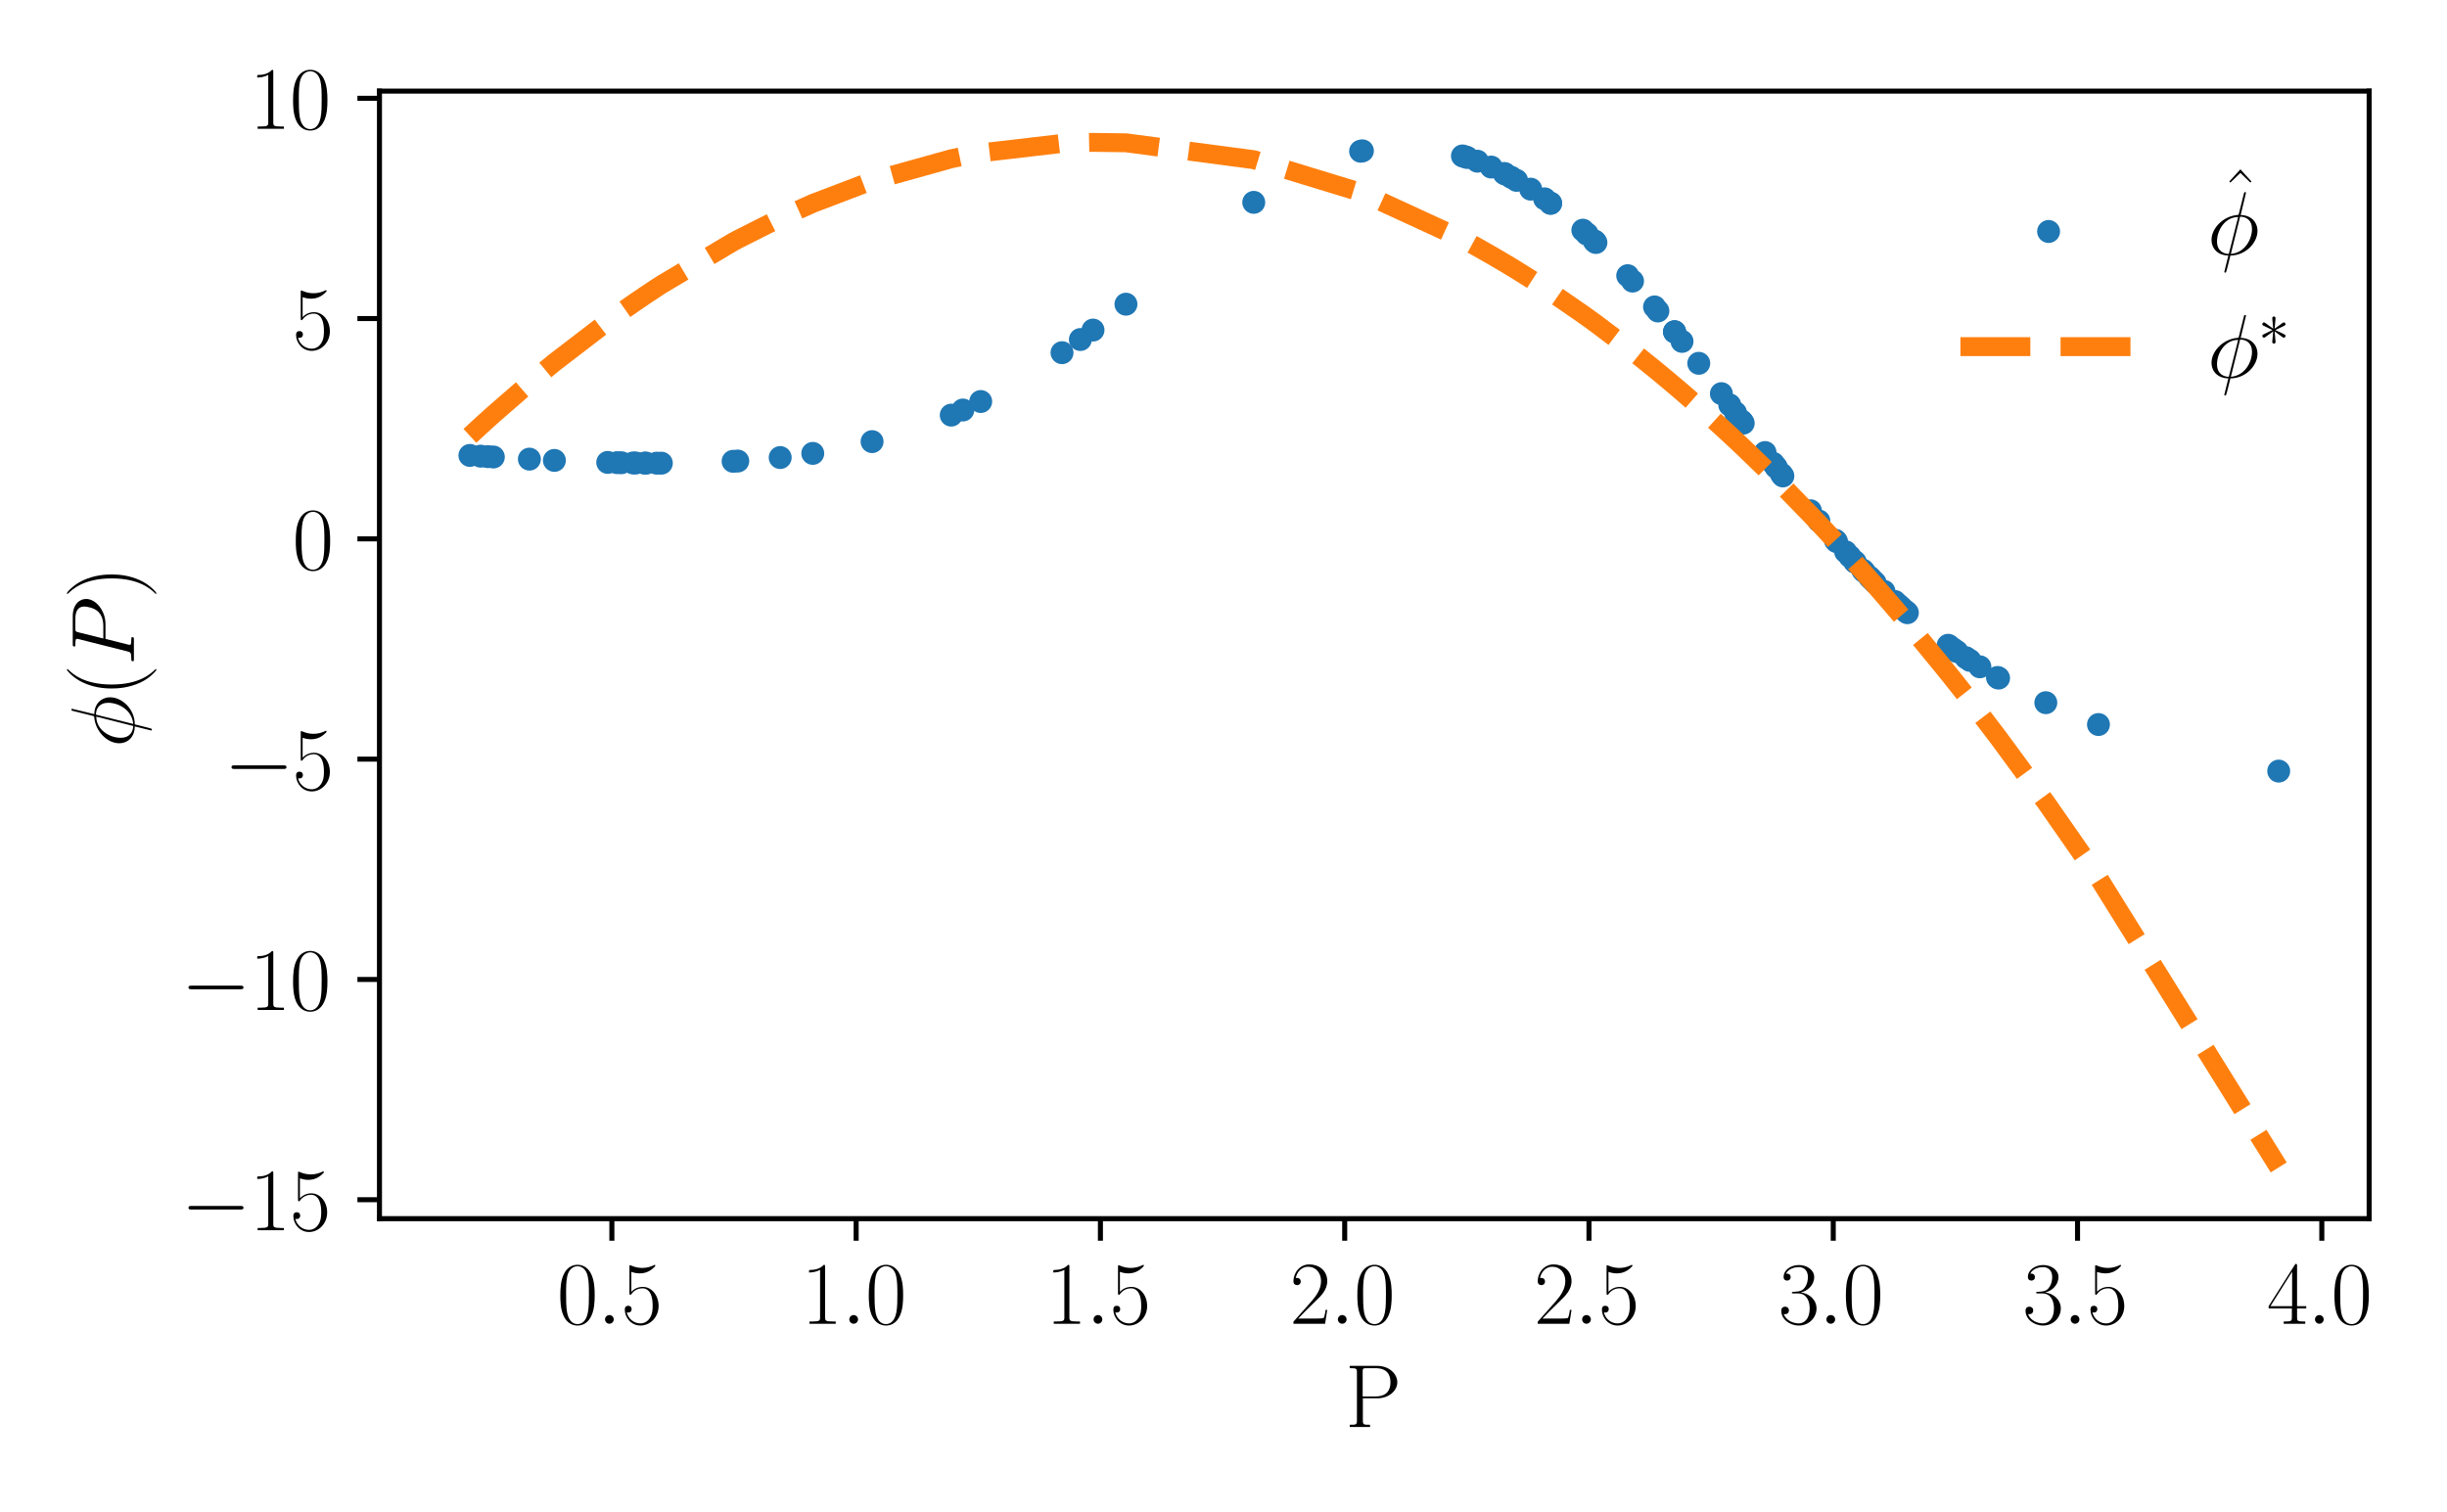 <?xml version="1.0" encoding="utf-8" standalone="no"?>
<!DOCTYPE svg PUBLIC "-//W3C//DTD SVG 1.1//EN"
  "http://www.w3.org/Graphics/SVG/1.1/DTD/svg11.dtd">
<svg xmlns:xlink="http://www.w3.org/1999/xlink" width="388.543pt" height="240.133pt" viewBox="0 0 388.543 240.133" xmlns="http://www.w3.org/2000/svg" version="1.1">
 <defs>
  <style type="text/css">*{stroke-linejoin: round; stroke-linecap: butt}</style>
 </defs>
 <g id="figure_1">
  <g id="patch_1">
   <path d="M 0 240.133 
L 388.543 240.133 
L 388.543 0 
L 0 0 
z
" style="fill: #ffffff"/>
  </g>
  <g id="axes_1">
   <g id="patch_2">
    <path d="M 60.253 193.537 
L 376.183 193.537 
L 376.183 14.47 
L 60.253 14.47 
z
" style="fill: #ffffff"/>
   </g>
   <g id="PathCollection_1">
    <defs>
     <path id="m40acbfc0c7" d="M 0 1.323 
C 0.351 1.323 0.687 1.183 0.935 0.935 
C 1.183 0.687 1.323 0.351 1.323 0 
C 1.323 -0.351 1.183 -0.687 0.935 -0.935 
C 0.687 -1.183 0.351 -1.323 0 -1.323 
C -0.351 -1.323 -0.687 -1.183 -0.935 -0.935 
C -1.183 -0.687 -1.323 -0.351 -1.323 0 
C -1.323 0.351 -1.183 0.687 -0.935 0.935 
C -0.687 1.183 -0.351 1.323 0 1.323 
z
" style="stroke: #1f77b4"/>
    </defs>
    <g clip-path="url(#pa5ed43bdf5)">
     <use xlink:href="#m40acbfc0c7" x="74.613" y="72.326" style="fill: #1f77b4; stroke: #1f77b4"/>
     <use xlink:href="#m40acbfc0c7" x="77.476" y="72.519" style="fill: #1f77b4; stroke: #1f77b4"/>
     <use xlink:href="#m40acbfc0c7" x="78.337" y="72.574" style="fill: #1f77b4; stroke: #1f77b4"/>
     <use xlink:href="#m40acbfc0c7" x="76.321" y="72.443" style="fill: #1f77b4; stroke: #1f77b4"/>
     <use xlink:href="#m40acbfc0c7" x="84.058" y="72.914" style="fill: #1f77b4; stroke: #1f77b4"/>
     <use xlink:href="#m40acbfc0c7" x="88.028" y="73.117" style="fill: #1f77b4; stroke: #1f77b4"/>
     <use xlink:href="#m40acbfc0c7" x="97.975" y="73.473" style="fill: #1f77b4; stroke: #1f77b4"/>
     <use xlink:href="#m40acbfc0c7" x="96.498" y="73.436" style="fill: #1f77b4; stroke: #1f77b4"/>
     <use xlink:href="#m40acbfc0c7" x="100.52" y="73.522" style="fill: #1f77b4; stroke: #1f77b4"/>
     <use xlink:href="#m40acbfc0c7" x="98.66" y="73.488" style="fill: #1f77b4; stroke: #1f77b4"/>
     <use xlink:href="#m40acbfc0c7" x="100.936" y="73.528" style="fill: #1f77b4; stroke: #1f77b4"/>
     <use xlink:href="#m40acbfc0c7" x="105.012" y="73.556" style="fill: #1f77b4; stroke: #1f77b4"/>
     <use xlink:href="#m40acbfc0c7" x="102.351" y="73.544" style="fill: #1f77b4; stroke: #1f77b4"/>
     <use xlink:href="#m40acbfc0c7" x="104.273" y="73.555" style="fill: #1f77b4; stroke: #1f77b4"/>
     <use xlink:href="#m40acbfc0c7" x="102.599" y="73.546" style="fill: #1f77b4; stroke: #1f77b4"/>
     <use xlink:href="#m40acbfc0c7" x="117.146" y="73.217" style="fill: #1f77b4; stroke: #1f77b4"/>
     <use xlink:href="#m40acbfc0c7" x="123.882" y="72.663" style="fill: #1f77b4; stroke: #1f77b4"/>
     <use xlink:href="#m40acbfc0c7" x="116.404" y="73.259" style="fill: #1f77b4; stroke: #1f77b4"/>
     <use xlink:href="#m40acbfc0c7" x="138.472" y="70.133" style="fill: #1f77b4; stroke: #1f77b4"/>
     <use xlink:href="#m40acbfc0c7" x="155.72" y="63.764" style="fill: #1f77b4; stroke: #1f77b4"/>
     <use xlink:href="#m40acbfc0c7" x="129.054" y="72.002" style="fill: #1f77b4; stroke: #1f77b4"/>
     <use xlink:href="#m40acbfc0c7" x="151.041" y="65.925" style="fill: #1f77b4; stroke: #1f77b4"/>
     <use xlink:href="#m40acbfc0c7" x="152.884" y="65.115" style="fill: #1f77b4; stroke: #1f77b4"/>
     <use xlink:href="#m40acbfc0c7" x="171.545" y="53.919" style="fill: #1f77b4; stroke: #1f77b4"/>
     <use xlink:href="#m40acbfc0c7" x="168.631" y="56.01" style="fill: #1f77b4; stroke: #1f77b4"/>
     <use xlink:href="#m40acbfc0c7" x="173.552" y="52.417" style="fill: #1f77b4; stroke: #1f77b4"/>
     <use xlink:href="#m40acbfc0c7" x="178.783" y="48.308" style="fill: #1f77b4; stroke: #1f77b4"/>
     <use xlink:href="#m40acbfc0c7" x="199.075" y="32.135" style="fill: #1f77b4; stroke: #1f77b4"/>
     <use xlink:href="#m40acbfc0c7" x="216.328" y="23.956" style="fill: #1f77b4; stroke: #1f77b4"/>
     <use xlink:href="#m40acbfc0c7" x="232.691" y="24.917" style="fill: #1f77b4; stroke: #1f77b4"/>
     <use xlink:href="#m40acbfc0c7" x="236.778" y="26.53" style="fill: #1f77b4; stroke: #1f77b4"/>
     <use xlink:href="#m40acbfc0c7" x="239.978" y="28.166" style="fill: #1f77b4; stroke: #1f77b4"/>
     <use xlink:href="#m40acbfc0c7" x="240.809" y="28.643" style="fill: #1f77b4; stroke: #1f77b4"/>
     <use xlink:href="#m40acbfc0c7" x="216.042" y="24.018" style="fill: #1f77b4; stroke: #1f77b4"/>
     <use xlink:href="#m40acbfc0c7" x="239.036" y="27.65" style="fill: #1f77b4; stroke: #1f77b4"/>
     <use xlink:href="#m40acbfc0c7" x="238.836" y="27.545" style="fill: #1f77b4; stroke: #1f77b4"/>
     <use xlink:href="#m40acbfc0c7" x="232.212" y="24.764" style="fill: #1f77b4; stroke: #1f77b4"/>
     <use xlink:href="#m40acbfc0c7" x="265.919" y="52.727" style="fill: #1f77b4; stroke: #1f77b4"/>
     <use xlink:href="#m40acbfc0c7" x="273.329" y="62.515" style="fill: #1f77b4; stroke: #1f77b4"/>
     <use xlink:href="#m40acbfc0c7" x="253.139" y="38.253" style="fill: #1f77b4; stroke: #1f77b4"/>
     <use xlink:href="#m40acbfc0c7" x="253.204" y="38.316" style="fill: #1f77b4; stroke: #1f77b4"/>
     <use xlink:href="#m40acbfc0c7" x="251.96" y="37.135" style="fill: #1f77b4; stroke: #1f77b4"/>
     <use xlink:href="#m40acbfc0c7" x="232.973" y="25.012" style="fill: #1f77b4; stroke: #1f77b4"/>
     <use xlink:href="#m40acbfc0c7" x="280.263" y="71.866" style="fill: #1f77b4; stroke: #1f77b4"/>
     <use xlink:href="#m40acbfc0c7" x="263.246" y="49.388" style="fill: #1f77b4; stroke: #1f77b4"/>
     <use xlink:href="#m40acbfc0c7" x="234.586" y="25.599" style="fill: #1f77b4; stroke: #1f77b4"/>
     <use xlink:href="#m40acbfc0c7" x="265.884" y="52.683" style="fill: #1f77b4; stroke: #1f77b4"/>
     <use xlink:href="#m40acbfc0c7" x="259.22" y="44.641" style="fill: #1f77b4; stroke: #1f77b4"/>
     <use xlink:href="#m40acbfc0c7" x="246.222" y="32.286" style="fill: #1f77b4; stroke: #1f77b4"/>
     <use xlink:href="#m40acbfc0c7" x="324.842" y="111.593" style="fill: #1f77b4; stroke: #1f77b4"/>
     <use xlink:href="#m40acbfc0c7" x="309.553" y="102.634" style="fill: #1f77b4; stroke: #1f77b4"/>
     <use xlink:href="#m40acbfc0c7" x="281.954" y="74.101" style="fill: #1f77b4; stroke: #1f77b4"/>
     <use xlink:href="#m40acbfc0c7" x="253.407" y="38.513" style="fill: #1f77b4; stroke: #1f77b4"/>
     <use xlink:href="#m40acbfc0c7" x="252.009" y="37.18" style="fill: #1f77b4; stroke: #1f77b4"/>
     <use xlink:href="#m40acbfc0c7" x="296.833" y="91.628" style="fill: #1f77b4; stroke: #1f77b4"/>
     <use xlink:href="#m40acbfc0c7" x="300.866" y="95.523" style="fill: #1f77b4; stroke: #1f77b4"/>
     <use xlink:href="#m40acbfc0c7" x="282.044" y="74.219" style="fill: #1f77b4; stroke: #1f77b4"/>
     <use xlink:href="#m40acbfc0c7" x="276.524" y="66.841" style="fill: #1f77b4; stroke: #1f77b4"/>
     <use xlink:href="#m40acbfc0c7" x="274.658" y="64.313" style="fill: #1f77b4; stroke: #1f77b4"/>
     <use xlink:href="#m40acbfc0c7" x="291.428" y="85.8" style="fill: #1f77b4; stroke: #1f77b4"/>
     <use xlink:href="#m40acbfc0c7" x="295.765" y="90.531" style="fill: #1f77b4; stroke: #1f77b4"/>
     <use xlink:href="#m40acbfc0c7" x="269.736" y="57.696" style="fill: #1f77b4; stroke: #1f77b4"/>
     <use xlink:href="#m40acbfc0c7" x="301.89" y="96.45" style="fill: #1f77b4; stroke: #1f77b4"/>
     <use xlink:href="#m40acbfc0c7" x="312.791" y="104.873" style="fill: #1f77b4; stroke: #1f77b4"/>
     <use xlink:href="#m40acbfc0c7" x="317.164" y="107.586" style="fill: #1f77b4; stroke: #1f77b4"/>
     <use xlink:href="#m40acbfc0c7" x="293.059" y="87.63" style="fill: #1f77b4; stroke: #1f77b4"/>
     <use xlink:href="#m40acbfc0c7" x="243.048" y="30.039" style="fill: #1f77b4; stroke: #1f77b4"/>
     <use xlink:href="#m40acbfc0c7" x="276.635" y="66.991" style="fill: #1f77b4; stroke: #1f77b4"/>
     <use xlink:href="#m40acbfc0c7" x="287.466" y="81.111" style="fill: #1f77b4; stroke: #1f77b4"/>
     <use xlink:href="#m40acbfc0c7" x="267.079" y="54.216" style="fill: #1f77b4; stroke: #1f77b4"/>
     <use xlink:href="#m40acbfc0c7" x="294.445" y="89.137" style="fill: #1f77b4; stroke: #1f77b4"/>
     <use xlink:href="#m40acbfc0c7" x="312.156" y="104.45" style="fill: #1f77b4; stroke: #1f77b4"/>
     <use xlink:href="#m40acbfc0c7" x="302.858" y="97.304" style="fill: #1f77b4; stroke: #1f77b4"/>
     <use xlink:href="#m40acbfc0c7" x="265.89" y="52.69" style="fill: #1f77b4; stroke: #1f77b4"/>
     <use xlink:href="#m40acbfc0c7" x="246.202" y="32.272" style="fill: #1f77b4; stroke: #1f77b4"/>
     <use xlink:href="#m40acbfc0c7" x="275.573" y="65.552" style="fill: #1f77b4; stroke: #1f77b4"/>
     <use xlink:href="#m40acbfc0c7" x="258.453" y="43.78" style="fill: #1f77b4; stroke: #1f77b4"/>
     <use xlink:href="#m40acbfc0c7" x="310.172" y="103.078" style="fill: #1f77b4; stroke: #1f77b4"/>
     <use xlink:href="#m40acbfc0c7" x="245.264" y="31.575" style="fill: #1f77b4; stroke: #1f77b4"/>
     <use xlink:href="#m40acbfc0c7" x="302.557" y="97.041" style="fill: #1f77b4; stroke: #1f77b4"/>
     <use xlink:href="#m40acbfc0c7" x="281.557" y="73.579" style="fill: #1f77b4; stroke: #1f77b4"/>
     <use xlink:href="#m40acbfc0c7" x="297.217" y="92.015" style="fill: #1f77b4; stroke: #1f77b4"/>
     <use xlink:href="#m40acbfc0c7" x="294.608" y="89.312" style="fill: #1f77b4; stroke: #1f77b4"/>
     <use xlink:href="#m40acbfc0c7" x="262.714" y="48.74" style="fill: #1f77b4; stroke: #1f77b4"/>
     <use xlink:href="#m40acbfc0c7" x="333.2" y="115.062" style="fill: #1f77b4; stroke: #1f77b4"/>
     <use xlink:href="#m40acbfc0c7" x="309.334" y="102.475" style="fill: #1f77b4; stroke: #1f77b4"/>
     <use xlink:href="#m40acbfc0c7" x="276.794" y="67.205" style="fill: #1f77b4; stroke: #1f77b4"/>
     <use xlink:href="#m40acbfc0c7" x="361.822" y="122.457" style="fill: #1f77b4; stroke: #1f77b4"/>
     <use xlink:href="#m40acbfc0c7" x="282.838" y="75.257" style="fill: #1f77b4; stroke: #1f77b4"/>
     <use xlink:href="#m40acbfc0c7" x="291.615" y="86.012" style="fill: #1f77b4; stroke: #1f77b4"/>
     <use xlink:href="#m40acbfc0c7" x="301.408" y="96.017" style="fill: #1f77b4; stroke: #1f77b4"/>
     <use xlink:href="#m40acbfc0c7" x="314.373" y="105.894" style="fill: #1f77b4; stroke: #1f77b4"/>
     <use xlink:href="#m40acbfc0c7" x="296.027" y="90.802" style="fill: #1f77b4; stroke: #1f77b4"/>
     <use xlink:href="#m40acbfc0c7" x="317.342" y="107.689" style="fill: #1f77b4; stroke: #1f77b4"/>
     <use xlink:href="#m40acbfc0c7" x="297.73" y="92.528" style="fill: #1f77b4; stroke: #1f77b4"/>
     <use xlink:href="#m40acbfc0c7" x="288.807" y="82.734" style="fill: #1f77b4; stroke: #1f77b4"/>
     <use xlink:href="#m40acbfc0c7" x="310.733" y="103.474" style="fill: #1f77b4; stroke: #1f77b4"/>
     <use xlink:href="#m40acbfc0c7" x="251.33" y="36.554" style="fill: #1f77b4; stroke: #1f77b4"/>
     <use xlink:href="#m40acbfc0c7" x="283.091" y="75.585" style="fill: #1f77b4; stroke: #1f77b4"/>
     <use xlink:href="#m40acbfc0c7" x="293.73" y="88.365" style="fill: #1f77b4; stroke: #1f77b4"/>
     <use xlink:href="#m40acbfc0c7" x="299.145" y="93.909" style="fill: #1f77b4; stroke: #1f77b4"/>
    </g>
   </g>
   <g id="matplotlib.axis_1">
    <g id="xtick_1">
     <g id="line2d_1">
      <defs>
       <path id="me29aec4054" d="M 0 0 
L 0 3.5 
" style="stroke: #000000; stroke-width: 0.8"/>
      </defs>
      <g>
       <use xlink:href="#me29aec4054" x="97.154" y="193.537" style="stroke: #000000; stroke-width: 0.8"/>
      </g>
     </g>
     <g id="text_1">
      <!-- $\mathdefault{0.5}$ -->
      <g transform="translate(88.429 210.223) scale(0.14 -0.14)">
       <defs>
        <path id="CMR17-30" d="M 2688 2025 
C 2688 2416 2682 3080 2413 3591 
C 2176 4039 1798 4198 1466 4198 
C 1158 4198 768 4058 525 3597 
C 269 3118 243 2524 243 2025 
C 243 1661 250 1106 448 619 
C 723 -39 1216 -128 1466 -128 
C 1760 -128 2208 -7 2470 600 
C 2662 1042 2688 1559 2688 2025 
z
M 1466 -26 
C 1056 -26 813 325 723 812 
C 653 1188 653 1738 653 2096 
C 653 2588 653 2997 736 3387 
C 858 3929 1216 4096 1466 4096 
C 1728 4096 2067 3923 2189 3400 
C 2272 3036 2278 2607 2278 2096 
C 2278 1680 2278 1169 2202 792 
C 2067 95 1690 -26 1466 -26 
z
" transform="scale(0.016)"/>
        <path id="CMMI12-3a" d="M 1178 307 
C 1178 492 1024 619 870 619 
C 685 619 557 466 557 313 
C 557 128 710 0 864 0 
C 1050 0 1178 153 1178 307 
z
" transform="scale(0.016)"/>
        <path id="CMR17-35" d="M 730 3692 
C 794 3666 1056 3584 1325 3584 
C 1920 3584 2246 3911 2432 4100 
C 2432 4157 2432 4192 2394 4192 
C 2387 4192 2374 4192 2323 4163 
C 2099 4058 1837 3973 1517 3973 
C 1325 3973 1037 3999 723 4139 
C 653 4171 640 4171 634 4171 
C 602 4171 595 4164 595 4037 
L 595 2203 
C 595 2089 595 2057 659 2057 
C 691 2057 704 2070 736 2114 
C 941 2401 1222 2522 1542 2522 
C 1766 2522 2246 2382 2246 1289 
C 2246 1085 2246 715 2054 421 
C 1894 159 1645 25 1370 25 
C 947 25 518 320 403 814 
C 429 807 480 795 506 795 
C 589 795 749 840 749 1038 
C 749 1210 627 1280 506 1280 
C 358 1280 262 1190 262 1011 
C 262 454 704 -128 1382 -128 
C 2042 -128 2669 440 2669 1264 
C 2669 2030 2170 2624 1549 2624 
C 1222 2624 947 2503 730 2274 
L 730 3692 
z
" transform="scale(0.016)"/>
       </defs>
       <use xlink:href="#CMR17-30" transform="scale(0.996)"/>
       <use xlink:href="#CMMI12-3a" transform="translate(45.69 0) scale(0.996)"/>
       <use xlink:href="#CMR17-35" transform="translate(72.788 0) scale(0.996)"/>
      </g>
     </g>
    </g>
    <g id="xtick_2">
     <g id="line2d_2">
      <g>
       <use xlink:href="#me29aec4054" x="135.942" y="193.537" style="stroke: #000000; stroke-width: 0.8"/>
      </g>
     </g>
     <g id="text_2">
      <!-- $\mathdefault{1.0}$ -->
      <g transform="translate(127.216 210.223) scale(0.14 -0.14)">
       <defs>
        <path id="CMR17-31" d="M 1702 4058 
C 1702 4192 1696 4192 1606 4192 
C 1357 3916 979 3827 621 3827 
C 602 3827 570 3827 563 3808 
C 557 3795 557 3782 557 3648 
C 755 3648 1088 3686 1344 3839 
L 1344 461 
C 1344 236 1331 160 781 160 
L 589 160 
L 589 0 
C 896 0 1216 0 1523 0 
C 1830 0 2150 0 2458 0 
L 2458 160 
L 2266 160 
C 1715 160 1702 230 1702 458 
L 1702 4058 
z
" transform="scale(0.016)"/>
       </defs>
       <use xlink:href="#CMR17-31" transform="scale(0.996)"/>
       <use xlink:href="#CMMI12-3a" transform="translate(45.69 0) scale(0.996)"/>
       <use xlink:href="#CMR17-30" transform="translate(72.788 0) scale(0.996)"/>
      </g>
     </g>
    </g>
    <g id="xtick_3">
     <g id="line2d_3">
      <g>
       <use xlink:href="#me29aec4054" x="174.729" y="193.537" style="stroke: #000000; stroke-width: 0.8"/>
      </g>
     </g>
     <g id="text_3">
      <!-- $\mathdefault{1.5}$ -->
      <g transform="translate(166.004 210.223) scale(0.14 -0.14)">
       <use xlink:href="#CMR17-31" transform="scale(0.996)"/>
       <use xlink:href="#CMMI12-3a" transform="translate(45.69 0) scale(0.996)"/>
       <use xlink:href="#CMR17-35" transform="translate(72.788 0) scale(0.996)"/>
      </g>
     </g>
    </g>
    <g id="xtick_4">
     <g id="line2d_4">
      <g>
       <use xlink:href="#me29aec4054" x="213.516" y="193.537" style="stroke: #000000; stroke-width: 0.8"/>
      </g>
     </g>
     <g id="text_4">
      <!-- $\mathdefault{2.0}$ -->
      <g transform="translate(204.791 210.223) scale(0.14 -0.14)">
       <defs>
        <path id="CMR17-32" d="M 2669 989 
L 2554 989 
C 2490 536 2438 459 2413 420 
C 2381 369 1920 369 1830 369 
L 602 369 
C 832 619 1280 1072 1824 1597 
C 2214 1967 2669 2402 2669 3035 
C 2669 3790 2067 4224 1395 4224 
C 691 4224 262 3604 262 3030 
C 262 2780 448 2748 525 2748 
C 589 2748 781 2787 781 3010 
C 781 3207 614 3264 525 3264 
C 486 3264 448 3258 422 3245 
C 544 3790 915 4058 1306 4058 
C 1862 4058 2227 3617 2227 3035 
C 2227 2479 1901 2000 1536 1584 
L 262 146 
L 262 0 
L 2515 0 
L 2669 989 
z
" transform="scale(0.016)"/>
       </defs>
       <use xlink:href="#CMR17-32" transform="scale(0.996)"/>
       <use xlink:href="#CMMI12-3a" transform="translate(45.69 0) scale(0.996)"/>
       <use xlink:href="#CMR17-30" transform="translate(72.788 0) scale(0.996)"/>
      </g>
     </g>
    </g>
    <g id="xtick_5">
     <g id="line2d_5">
      <g>
       <use xlink:href="#me29aec4054" x="252.303" y="193.537" style="stroke: #000000; stroke-width: 0.8"/>
      </g>
     </g>
     <g id="text_5">
      <!-- $\mathdefault{2.5}$ -->
      <g transform="translate(243.578 210.223) scale(0.14 -0.14)">
       <use xlink:href="#CMR17-32" transform="scale(0.996)"/>
       <use xlink:href="#CMMI12-3a" transform="translate(45.69 0) scale(0.996)"/>
       <use xlink:href="#CMR17-35" transform="translate(72.788 0) scale(0.996)"/>
      </g>
     </g>
    </g>
    <g id="xtick_6">
     <g id="line2d_6">
      <g>
       <use xlink:href="#me29aec4054" x="291.091" y="193.537" style="stroke: #000000; stroke-width: 0.8"/>
      </g>
     </g>
     <g id="text_6">
      <!-- $\mathdefault{3.0}$ -->
      <g transform="translate(282.365 210.223) scale(0.14 -0.14)">
       <defs>
        <path id="CMR17-33" d="M 1414 2157 
C 1984 2157 2234 1662 2234 1090 
C 2234 320 1824 25 1453 25 
C 1114 25 563 194 390 693 
C 422 680 454 680 486 680 
C 640 680 755 782 755 948 
C 755 1133 614 1216 486 1216 
C 378 1216 211 1165 211 926 
C 211 335 787 -128 1466 -128 
C 2176 -128 2720 430 2720 1085 
C 2720 1707 2208 2157 1600 2227 
C 2086 2328 2554 2756 2554 3329 
C 2554 3820 2048 4179 1472 4179 
C 890 4179 378 3829 378 3329 
C 378 3110 544 3072 627 3072 
C 762 3072 877 3155 877 3321 
C 877 3486 762 3569 627 3569 
C 602 3569 570 3569 544 3557 
C 730 3959 1235 4032 1459 4032 
C 1683 4032 2106 3925 2106 3320 
C 2106 3143 2080 2828 1862 2550 
C 1670 2304 1453 2304 1242 2284 
C 1210 2284 1062 2269 1037 2269 
C 992 2263 966 2257 966 2208 
C 966 2163 973 2157 1101 2157 
L 1414 2157 
z
" transform="scale(0.016)"/>
       </defs>
       <use xlink:href="#CMR17-33" transform="scale(0.996)"/>
       <use xlink:href="#CMMI12-3a" transform="translate(45.69 0) scale(0.996)"/>
       <use xlink:href="#CMR17-30" transform="translate(72.788 0) scale(0.996)"/>
      </g>
     </g>
    </g>
    <g id="xtick_7">
     <g id="line2d_7">
      <g>
       <use xlink:href="#me29aec4054" x="329.878" y="193.537" style="stroke: #000000; stroke-width: 0.8"/>
      </g>
     </g>
     <g id="text_7">
      <!-- $\mathdefault{3.5}$ -->
      <g transform="translate(321.153 210.223) scale(0.14 -0.14)">
       <use xlink:href="#CMR17-33" transform="scale(0.996)"/>
       <use xlink:href="#CMMI12-3a" transform="translate(45.69 0) scale(0.996)"/>
       <use xlink:href="#CMR17-35" transform="translate(72.788 0) scale(0.996)"/>
      </g>
     </g>
    </g>
    <g id="xtick_8">
     <g id="line2d_8">
      <g>
       <use xlink:href="#me29aec4054" x="368.665" y="193.537" style="stroke: #000000; stroke-width: 0.8"/>
      </g>
     </g>
     <g id="text_8">
      <!-- $\mathdefault{4.0}$ -->
      <g transform="translate(359.94 210.223) scale(0.14 -0.14)">
       <defs>
        <path id="CMR17-34" d="M 2150 4122 
C 2150 4256 2144 4256 2029 4256 
L 128 1254 
L 128 1088 
L 1779 1088 
L 1779 457 
C 1779 224 1766 160 1318 160 
L 1197 160 
L 1197 0 
C 1402 0 1747 0 1965 0 
C 2182 0 2528 0 2733 0 
L 2733 160 
L 2611 160 
C 2163 160 2150 224 2150 457 
L 2150 1088 
L 2803 1088 
L 2803 1254 
L 2150 1254 
L 2150 4122 
z
M 1798 3703 
L 1798 1254 
L 256 1254 
L 1798 3703 
z
" transform="scale(0.016)"/>
       </defs>
       <use xlink:href="#CMR17-34" transform="scale(0.996)"/>
       <use xlink:href="#CMMI12-3a" transform="translate(45.69 0) scale(0.996)"/>
       <use xlink:href="#CMR17-30" transform="translate(72.788 0) scale(0.996)"/>
      </g>
     </g>
    </g>
    <g id="text_9">
     <!-- P -->
     <g transform="translate(213.572 226.621) scale(0.14 -0.14)">
      <defs>
       <path id="CMR17-50" d="M 1267 2042 
L 2291 2042 
C 3117 2042 3718 2578 3718 3184 
C 3718 3791 3130 4352 2291 4352 
L 333 4352 
L 333 4186 
C 774 4186 845 4186 845 3899 
L 845 446 
C 845 160 774 160 333 160 
L 333 0 
C 518 0 858 0 1056 0 
C 1254 0 1594 0 1779 0 
L 1779 160 
C 1338 160 1267 160 1267 446 
L 1267 2042 
z
M 1254 2176 
L 1254 3938 
C 1254 4155 1267 4186 1523 4186 
L 2170 4186 
C 2995 4186 3232 3714 3232 3184 
C 3232 2604 2950 2176 2170 2176 
L 1254 2176 
z
" transform="scale(0.016)"/>
      </defs>
      <use xlink:href="#CMR17-50" transform="scale(0.996)"/>
     </g>
    </g>
   </g>
   <g id="matplotlib.axis_2">
    <g id="ytick_1">
     <g id="line2d_9">
      <defs>
       <path id="m64fa84c742" d="M 0 0 
L -3.5 0 
" style="stroke: #000000; stroke-width: 0.8"/>
      </defs>
      <g>
       <use xlink:href="#m64fa84c742" x="60.253" y="190.527" style="stroke: #000000; stroke-width: 0.8"/>
      </g>
     </g>
     <g id="text_10">
      <!-- $\mathdefault{−15}$ -->
      <g transform="translate(28.748 195.37) scale(0.14 -0.14)">
       <defs>
        <path id="CMSY10-0" d="M 4218 1472 
C 4326 1472 4442 1472 4442 1600 
C 4442 1728 4326 1728 4218 1728 
L 755 1728 
C 646 1728 531 1728 531 1600 
C 531 1472 646 1472 755 1472 
L 4218 1472 
z
" transform="scale(0.016)"/>
       </defs>
       <use xlink:href="#CMSY10-0" transform="scale(0.996)"/>
       <use xlink:href="#CMR17-31" transform="translate(77.487 0) scale(0.996)"/>
       <use xlink:href="#CMR17-35" transform="translate(123.178 0) scale(0.996)"/>
      </g>
     </g>
    </g>
    <g id="ytick_2">
     <g id="line2d_10">
      <g>
       <use xlink:href="#m64fa84c742" x="60.253" y="155.543" style="stroke: #000000; stroke-width: 0.8"/>
      </g>
     </g>
     <g id="text_11">
      <!-- $\mathdefault{−10}$ -->
      <g transform="translate(28.748 160.386) scale(0.14 -0.14)">
       <use xlink:href="#CMSY10-0" transform="scale(0.996)"/>
       <use xlink:href="#CMR17-31" transform="translate(77.487 0) scale(0.996)"/>
       <use xlink:href="#CMR17-30" transform="translate(123.178 0) scale(0.996)"/>
      </g>
     </g>
    </g>
    <g id="ytick_3">
     <g id="line2d_11">
      <g>
       <use xlink:href="#m64fa84c742" x="60.253" y="120.558" style="stroke: #000000; stroke-width: 0.8"/>
      </g>
     </g>
     <g id="text_12">
      <!-- $\mathdefault{−5}$ -->
      <g transform="translate(35.576 125.401) scale(0.14 -0.14)">
       <use xlink:href="#CMSY10-0" transform="scale(0.996)"/>
       <use xlink:href="#CMR17-35" transform="translate(77.487 0) scale(0.996)"/>
      </g>
     </g>
    </g>
    <g id="ytick_4">
     <g id="line2d_12">
      <g>
       <use xlink:href="#m64fa84c742" x="60.253" y="85.574" style="stroke: #000000; stroke-width: 0.8"/>
      </g>
     </g>
     <g id="text_13">
      <!-- $\mathdefault{0}$ -->
      <g transform="translate(46.424 90.417) scale(0.14 -0.14)">
       <use xlink:href="#CMR17-30" transform="scale(0.996)"/>
      </g>
     </g>
    </g>
    <g id="ytick_5">
     <g id="line2d_13">
      <g>
       <use xlink:href="#m64fa84c742" x="60.253" y="50.59" style="stroke: #000000; stroke-width: 0.8"/>
      </g>
     </g>
     <g id="text_14">
      <!-- $\mathdefault{5}$ -->
      <g transform="translate(46.424 55.433) scale(0.14 -0.14)">
       <use xlink:href="#CMR17-35" transform="scale(0.996)"/>
      </g>
     </g>
    </g>
    <g id="ytick_6">
     <g id="line2d_14">
      <g>
       <use xlink:href="#m64fa84c742" x="60.253" y="15.606" style="stroke: #000000; stroke-width: 0.8"/>
      </g>
     </g>
     <g id="text_15">
      <!-- $\mathdefault{10}$ -->
      <g transform="translate(39.596 20.449) scale(0.14 -0.14)">
       <use xlink:href="#CMR17-31" transform="scale(0.996)"/>
       <use xlink:href="#CMR17-30" transform="translate(45.69 0) scale(0.996)"/>
      </g>
     </g>
    </g>
    <g id="text_16">
     <!-- $\phi(P)$ -->
     <g transform="translate(21.261 118.706) rotate(-90) scale(0.14 -0.14)">
      <defs>
       <path id="CMMI12-1e" d="M 2752 4390 
C 2752 4448 2707 4448 2688 4448 
C 2630 4448 2624 4435 2598 4326 
L 2253 2939 
C 2234 2856 2227 2849 2221 2843 
C 2214 2830 2170 2824 2157 2824 
C 1107 2734 301 1864 301 1057 
C 301 361 832 -64 1498 -64 
C 1446 -261 1402 -463 1350 -659 
C 1261 -995 1210 -1204 1210 -1229 
C 1210 -1241 1210 -1280 1274 -1280 
C 1293 -1280 1318 -1280 1331 -1254 
C 1344 -1241 1382 -1089 1408 -1008 
L 1645 -64 
C 2739 -64 3571 854 3571 1680 
C 3571 2343 3085 2816 2374 2816 
L 2752 4390 
z
M 2336 2701 
C 2758 2701 3181 2463 3181 1828 
C 3181 1097 2675 128 1677 50 
L 2336 2701 
z
M 1530 50 
C 1216 50 691 220 691 938 
C 691 1761 1274 2676 2195 2676 
L 1530 50 
z
" transform="scale(0.016)"/>
       <path id="CMR17-28" d="M 1958 -1561 
C 1958 -1555 1958 -1542 1939 -1523 
C 1645 -1224 858 -407 858 1581 
C 858 3569 1632 4379 1946 4697 
C 1946 4704 1958 4717 1958 4736 
C 1958 4755 1939 4768 1914 4768 
C 1843 4768 1299 4296 986 3594 
C 666 2887 576 2199 576 1588 
C 576 1128 621 351 1005 -471 
C 1312 -1135 1837 -1600 1914 -1600 
C 1946 -1600 1958 -1587 1958 -1561 
z
" transform="scale(0.016)"/>
       <path id="CMMI12-50" d="M 1894 2023 
L 2970 2023 
C 3853 2023 4736 2673 4736 3401 
C 4736 3898 4314 4352 3507 4352 
L 1530 4352 
C 1408 4352 1350 4352 1350 4231 
C 1350 4167 1408 4167 1504 4167 
C 1894 4167 1894 4116 1894 4046 
C 1894 4034 1894 3995 1869 3899 
L 1005 472 
C 947 249 934 185 486 185 
C 365 185 301 185 301 70 
C 301 0 358 0 397 0 
C 518 0 646 0 768 0 
L 1517 0 
C 1638 0 1773 0 1894 0 
C 1946 0 2016 0 2016 121 
C 2016 185 1958 185 1862 185 
C 1478 185 1472 230 1472 293 
C 1472 325 1478 369 1485 401 
L 1894 2023 
z
M 2355 3930 
C 2413 4167 2438 4167 2688 4167 
L 3322 4167 
C 3802 4167 4198 4013 4198 3535 
C 4198 3369 4115 2827 3821 2534 
C 3712 2419 3405 2176 2822 2176 
L 1920 2176 
L 2355 3930 
z
" transform="scale(0.016)"/>
       <path id="CMR17-29" d="M 1683 1581 
C 1683 2040 1638 2817 1254 3639 
C 947 4303 422 4768 346 4768 
C 326 4768 301 4761 301 4729 
C 301 4717 307 4710 314 4697 
C 621 4378 1402 3568 1402 1584 
C 1402 -407 627 -1217 314 -1537 
C 307 -1549 301 -1556 301 -1568 
C 301 -1600 326 -1600 346 -1600 
C 416 -1600 960 -1128 1274 -426 
C 1594 281 1683 969 1683 1581 
z
" transform="scale(0.016)"/>
      </defs>
      <use xlink:href="#CMMI12-1e" transform="scale(0.996)"/>
      <use xlink:href="#CMR17-28" transform="translate(57.734 0) scale(0.996)"/>
      <use xlink:href="#CMMI12-50" transform="translate(93.015 0) scale(0.996)"/>
      <use xlink:href="#CMR17-29" transform="translate(169.441 0) scale(0.996)"/>
     </g>
    </g>
   </g>
   <g id="line2d_15">
    <path d="M 74.613 69.218 
L 76.321 67.641 
L 77.476 66.59 
L 78.337 65.815 
L 84.058 60.837 
L 88.028 57.562 
L 96.498 51.066 
L 97.975 50.001 
L 98.66 49.514 
L 100.52 48.214 
L 100.936 47.928 
L 102.351 46.966 
L 102.599 46.799 
L 104.273 45.689 
L 105.012 45.207 
L 116.404 38.424 
L 117.146 38.024 
L 123.882 34.627 
L 129.054 32.305 
L 138.472 28.716 
L 151.041 25.212 
L 152.884 24.822 
L 155.72 24.283 
L 168.631 22.776 
L 171.545 22.65 
L 173.552 22.609 
L 178.783 22.679 
L 199.075 25.359 
L 216.042 30.54 
L 216.328 30.651 
L 232.212 37.97 
L 232.691 38.227 
L 232.973 38.38 
L 234.586 39.266 
L 236.778 40.509 
L 238.836 41.716 
L 239.036 41.835 
L 239.978 42.403 
L 240.809 42.911 
L 243.048 44.31 
L 245.264 45.741 
L 246.202 46.361 
L 246.222 46.374 
L 251.33 49.892 
L 251.96 50.343 
L 252.009 50.378 
L 253.139 51.196 
L 253.204 51.244 
L 253.407 51.392 
L 258.453 55.203 
L 259.22 55.803 
L 262.714 58.606 
L 263.246 59.043 
L 265.884 61.247 
L 265.89 61.252 
L 265.919 61.277 
L 267.079 62.267 
L 269.736 64.582 
L 273.329 67.818 
L 274.658 69.045 
L 275.573 69.898 
L 276.524 70.795 
L 276.635 70.9 
L 276.794 71.051 
L 280.263 74.4 
L 281.557 75.678 
L 281.954 76.073 
L 282.044 76.163 
L 282.838 76.959 
L 283.091 77.213 
L 287.466 81.713 
L 288.807 83.127 
L 291.428 85.94 
L 291.615 86.143 
L 293.059 87.723 
L 293.73 88.463 
L 294.445 89.257 
L 294.608 89.439 
L 295.765 90.735 
L 296.027 91.03 
L 296.833 91.943 
L 297.217 92.379 
L 297.73 92.965 
L 299.145 94.594 
L 300.866 96.599 
L 301.408 97.236 
L 301.89 97.805 
L 302.557 98.596 
L 302.858 98.954 
L 309.334 106.868 
L 309.553 107.142 
L 310.172 107.92 
L 310.733 108.628 
L 312.156 110.438 
L 312.791 111.251 
L 314.373 113.294 
L 317.164 116.956 
L 317.342 117.192 
L 324.842 127.403 
L 333.2 139.397 
L 361.822 185.398 
" clip-path="url(#pa5ed43bdf5)" style="fill: none; stroke-dasharray: 11.1,4.8; stroke-dashoffset: 0; stroke: #ff7f0e; stroke-width: 3"/>
   </g>
   <g id="patch_3">
    <path d="M 60.253 193.537 
L 60.253 14.47 
" style="fill: none; stroke: #000000; stroke-width: 0.8; stroke-linejoin: miter; stroke-linecap: square"/>
   </g>
   <g id="patch_4">
    <path d="M 376.183 193.537 
L 376.183 14.47 
" style="fill: none; stroke: #000000; stroke-width: 0.8; stroke-linejoin: miter; stroke-linecap: square"/>
   </g>
   <g id="patch_5">
    <path d="M 60.253 193.537 
L 376.183 193.537 
" style="fill: none; stroke: #000000; stroke-width: 0.8; stroke-linejoin: miter; stroke-linecap: square"/>
   </g>
   <g id="patch_6">
    <path d="M 60.253 14.47 
L 376.183 14.47 
" style="fill: none; stroke: #000000; stroke-width: 0.8; stroke-linejoin: miter; stroke-linecap: square"/>
   </g>
   <g id="legend_1">
    <g id="PathCollection_2">
     <g>
      <use xlink:href="#m40acbfc0c7" x="325.283" y="36.761" style="fill: #1f77b4; stroke: #1f77b4"/>
     </g>
    </g>
    <g id="text_17">
     <!-- $\hat{\phi}$ -->
     <g transform="translate(350.483 40.436) scale(0.14 -0.14)">
      <defs>
       <path id="CMR17-5e" d="M 1466 4421 
L 678 3555 
L 755 3478 
L 1466 4166 
L 2176 3478 
L 2253 3555 
L 1466 4421 
z
" transform="scale(0.016)"/>
      </defs>
      <use xlink:href="#CMR17-5e" transform="translate(14.151 26.297) scale(0.996)"/>
      <use xlink:href="#CMMI12-1e" transform="scale(0.996)"/>
     </g>
    </g>
    <g id="line2d_16">
     <path d="M 311.283 55.048 
L 325.283 55.048 
L 339.283 55.048 
" style="fill: none; stroke-dasharray: 11.1,4.8; stroke-dashoffset: 0; stroke: #ff7f0e; stroke-width: 3"/>
    </g>
    <g id="text_18">
     <!-- $\phi^*$ -->
     <g transform="translate(350.483 59.948) scale(0.14 -0.14)">
      <defs>
       <path id="CMSY10-3" d="M 1760 2719 
C 1766 2808 1766 2962 1600 2962 
C 1498 2962 1414 2879 1434 2795 
L 1434 2712 
L 1523 1720 
L 704 2316 
C 646 2348 634 2360 589 2360 
C 499 2360 416 2271 416 2181 
C 416 2079 480 2053 544 2021 
L 1453 1586 
L 570 1158 
C 467 1107 416 1081 416 985 
C 416 889 499 806 589 806 
C 634 806 646 806 806 928 
L 1523 1446 
L 1427 371 
C 1427 236 1542 204 1594 204 
C 1670 204 1766 248 1766 371 
L 1670 1446 
L 2490 851 
C 2547 819 2560 806 2605 806 
C 2694 806 2778 896 2778 985 
C 2778 1081 2720 1113 2643 1152 
C 2259 1343 2246 1343 1741 1580 
L 2624 2008 
C 2726 2060 2778 2085 2778 2181 
C 2778 2277 2694 2360 2605 2360 
C 2560 2360 2547 2360 2387 2239 
L 1670 1720 
L 1760 2719 
z
" transform="scale(0.016)"/>
      </defs>
      <use xlink:href="#CMMI12-1e" transform="scale(0.996)"/>
      <use xlink:href="#CMSY10-3" transform="translate(57.734 36.154) scale(0.697)"/>
     </g>
    </g>
   </g>
  </g>
 </g>
 <defs>
  <clipPath id="pa5ed43bdf5">
   <rect x="60.253" y="14.47" width="315.93" height="179.067"/>
  </clipPath>
 </defs>
</svg>
